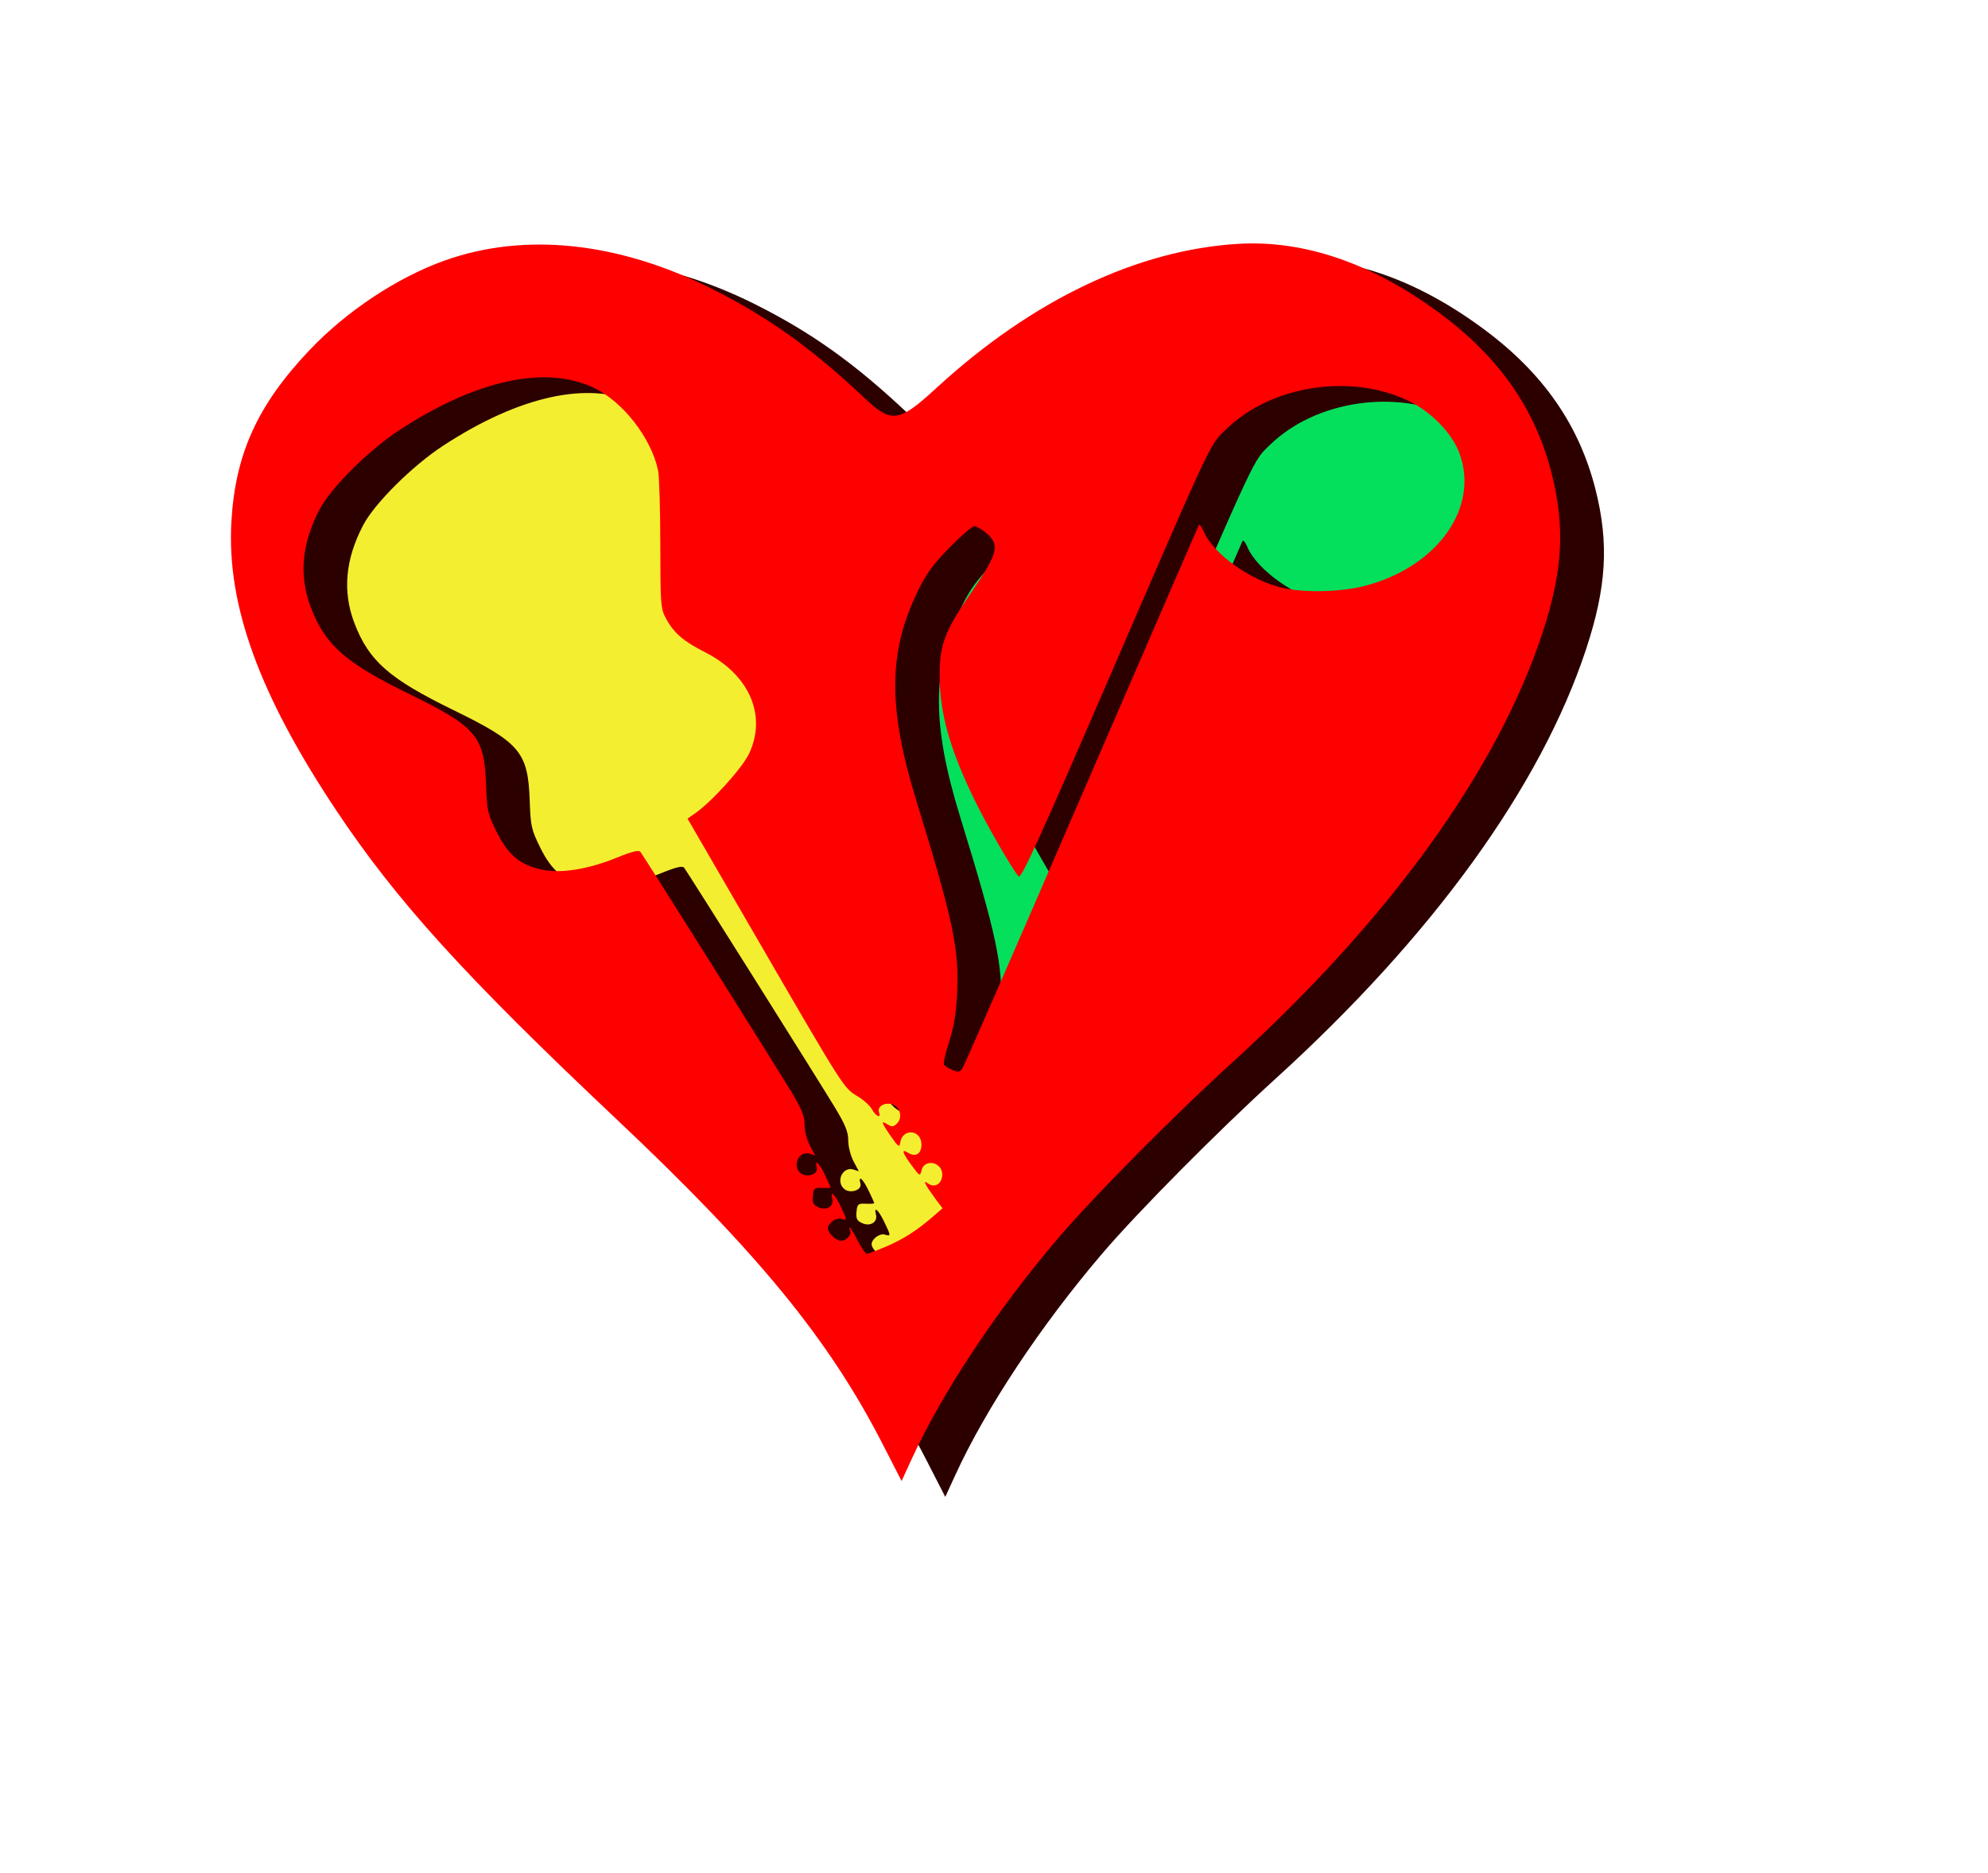 <?xml version="1.0" encoding="UTF-8" standalone="no"?>
<!-- Created with Inkscape (http://www.inkscape.org/) -->

<svg
   xmlns:dc="http://purl.org/dc/elements/1.1/"
   xmlns:cc="http://creativecommons.org/ns#"
   xmlns:rdf="http://www.w3.org/1999/02/22-rdf-syntax-ns#"
   xmlns:svg="http://www.w3.org/2000/svg"
   xmlns="http://www.w3.org/2000/svg"
   xmlns:xlink="http://www.w3.org/1999/xlink"
   xmlns:sodipodi="http://sodipodi.sourceforge.net/DTD/sodipodi-0.dtd"
   xmlns:inkscape="http://www.inkscape.org/namespaces/inkscape"
   width="8.377mm"
   height="7.891mm"
   viewBox="0 0 29.684 27.959"
   id="svg4160"
   version="1.1"
   inkscape:version="0.92.2 5c3e80d, 2017-08-06"
   sodipodi:docname="nootka-frame.svg"
   inkscape:export-filename="../../picts/nootka-frame.png"
   inkscape:export-xdpi="775.7652"
   inkscape:export-ydpi="775.7652">
  <defs
     id="defs4162">
    <filter
       style="color-interpolation-filters:sRGB"
       y="-0.25"
       x="-0.25"
       height="1.5"
       width="1.5"
       inkscape:label="Drop shadow"
       id="filter4748-3">
      <feGaussianBlur
         result="blur"
         stdDeviation="1"
         in="SourceAlpha"
         id="feGaussianBlur4750-0" />
      <feColorMatrix
         values="1 0 0 0 0 0 1 0 0 0 0 0 1 0 0 0 0 0 0.7 0 "
         type="matrix"
         result="bluralpha"
         id="feColorMatrix4752-7" />
      <feOffset
         result="offsetBlur"
         dy="1"
         dx="1"
         in="bluralpha"
         id="feOffset4754-8" />
      <feMerge
         id="feMerge4756-6">
        <feMergeNode
           in="offsetBlur"
           id="feMergeNode4758-8" />
        <feMergeNode
           in="SourceGraphic"
           id="feMergeNode4760-8" />
      </feMerge>
    </filter>
    <filter
       style="color-interpolation-filters:sRGB"
       id="filter4748-3-2"
       inkscape:label="Drop shadow"
       width="1.5"
       height="1.5"
       x="-0.25"
       y="-0.25">
      <feGaussianBlur
         id="feGaussianBlur4750-0-3"
         in="SourceAlpha"
         stdDeviation="1"
         result="blur" />
      <feColorMatrix
         id="feColorMatrix4752-7-4"
         result="bluralpha"
         type="matrix"
         values="1 0 0 0 0 0 1 0 0 0 0 0 1 0 0 0 0 0 0.7 0 " />
      <feOffset
         id="feOffset4754-8-0"
         in="bluralpha"
         dx="1"
         dy="1"
         result="offsetBlur" />
      <feMerge
         id="feMerge4756-6-9">
        <feMergeNode
           id="feMergeNode4758-8-9"
           in="offsetBlur" />
        <feMergeNode
           id="feMergeNode4760-8-2"
           in="SourceGraphic" />
      </feMerge>
    </filter>
    <radialGradient
       gradientUnits="userSpaceOnUse"
       r="31.355"
       cy="34.262"
       cx="96.109"
       id="XMLID_24_">
      <stop
         id="stop541"
         style="stop-color:#494949;stop-opacity:1;"
         offset="0" />
      <stop
         id="stop543"
         style="stop-color:#eee;stop-opacity:0;"
         offset="0.349" />
      <stop
         id="stop545"
         style="stop-color:#545652;stop-opacity:1;"
         offset="0.533" />
      <stop
         id="stop547"
         style="stop-color:white;stop-opacity:0;"
         offset="0.959" />
    </radialGradient>
    <radialGradient
       id="XMLID_40_"
       cx="95.362"
       cy="96.293"
       r="30.361"
       gradientUnits="userSpaceOnUse">
      <stop
         offset="0"
         style="stop-color:#6c6c6c;stop-opacity:1;"
         id="stop1245" />
      <stop
         offset="0.205"
         style="stop-color:#eee;stop-opacity:0.278;"
         id="stop1247" />
      <stop
         offset="0.543"
         style="stop-color:#7e7e7e;stop-opacity:1;"
         id="stop1249" />
      <stop
         offset="0.959"
         style="stop-color:white;stop-opacity:0.196;"
         id="stop1251" />
    </radialGradient>
    <radialGradient
       gradientUnits="userSpaceOnUse"
       r="59.252"
       cy="63.519"
       cx="64"
       id="XMLID_25_">
      <stop
         id="stop560"
         style="stop-color:#CF4913"
         offset="0.592" />
      <stop
         id="stop562"
         style="stop-color:#FF7E00"
         offset="0.757" />
      <stop
         id="stop564"
         style="stop-color:#FF9126"
         offset="0.771" />
      <stop
         id="stop566"
         style="stop-color:#FFA247"
         offset="0.786" />
      <stop
         id="stop568"
         style="stop-color:#FFAF60"
         offset="0.801" />
      <stop
         id="stop570"
         style="stop-color:#FFB872"
         offset="0.817" />
      <stop
         id="stop572"
         style="stop-color:#FFBD7D"
         offset="0.833" />
      <stop
         id="stop574"
         style="stop-color:#FFBF80"
         offset="0.852" />
      <stop
         id="stop576"
         style="stop-color:#EC7331"
         offset="0.941" />
      <stop
         id="stop578"
         style="stop-color:#CF4913"
         offset="1" />
    </radialGradient>
    <linearGradient
       id="XMLID_38_"
       gradientUnits="userSpaceOnUse"
       x1="96.99"
       y1="92.234"
       x2="119.453"
       y2="69.772">
      <stop
         offset="0"
         style="stop-color:#ff9832;stop-opacity:0;"
         id="stop995" />
      <stop
         offset="1"
         style="stop-color:#7e2800;stop-opacity:1;"
         id="stop997" />
    </linearGradient>
    <linearGradient
       y2="122.771"
       x2="64.358"
       y1="61.544"
       x1="64.358"
       gradientUnits="userSpaceOnUse"
       id="XMLID_26_">
      <stop
         id="stop583"
         style="stop-color:#F29B68"
         offset="0" />
      <stop
         id="stop585"
         style="stop-color:#EC7331"
         offset="0.225" />
      <stop
         id="stop587"
         style="stop-color:#CF4913"
         offset="1" />
    </linearGradient>
    <radialGradient
       gradientUnits="userSpaceOnUse"
       r="65.003"
       cy="64.104"
       cx="63.331"
       id="XMLID_27_">
      <stop
         id="stop592"
         style="stop-color:#2C72C7"
         offset="0.532" />
      <stop
         id="stop594"
         style="stop-color:#BFD9FF"
         offset="0.68" />
      <stop
         id="stop596"
         style="stop-color:#FFFFFF"
         offset="0.83" />
      <stop
         id="stop598"
         style="stop-color:#F9FBFD"
         offset="0.852" />
      <stop
         id="stop600"
         style="stop-color:#EAF0F8"
         offset="0.88" />
      <stop
         id="stop602"
         style="stop-color:#CFDEF1"
         offset="0.912" />
      <stop
         id="stop604"
         style="stop-color:#ABC5E5"
         offset="0.946" />
      <stop
         id="stop606"
         style="stop-color:#7CA6D7"
         offset="0.982" />
      <stop
         id="stop608"
         style="stop-color:#6193CF"
         offset="1" />
    </radialGradient>
    <radialGradient
       gradientUnits="userSpaceOnUse"
       r="64.999"
       cy="64.104"
       cx="63.333"
       id="XMLID_28_">
      <stop
         id="stop613"
         style="stop-color:#2C72C7"
         offset="0.532" />
      <stop
         id="stop615"
         style="stop-color:#BFD9FF"
         offset="0.68" />
      <stop
         id="stop617"
         style="stop-color:#FFFFFF"
         offset="0.83" />
      <stop
         id="stop619"
         style="stop-color:#F9FBFD"
         offset="0.852" />
      <stop
         id="stop621"
         style="stop-color:#EAF0F8"
         offset="0.88" />
      <stop
         id="stop623"
         style="stop-color:#CFDEF1"
         offset="0.912" />
      <stop
         id="stop625"
         style="stop-color:#ABC5E5"
         offset="0.946" />
      <stop
         id="stop627"
         style="stop-color:#7CA6D7"
         offset="0.982" />
      <stop
         id="stop629"
         style="stop-color:#6193CF"
         offset="1" />
    </radialGradient>
    <radialGradient
       gradientUnits="userSpaceOnUse"
       r="65"
       cy="64.104"
       cx="63.334"
       id="XMLID_29_">
      <stop
         id="stop634"
         style="stop-color:#2C72C7"
         offset="0.532" />
      <stop
         id="stop636"
         style="stop-color:#BFD9FF"
         offset="0.68" />
      <stop
         id="stop638"
         style="stop-color:#FFFFFF"
         offset="0.83" />
      <stop
         id="stop640"
         style="stop-color:#F9FBFD"
         offset="0.852" />
      <stop
         id="stop642"
         style="stop-color:#EAF0F8"
         offset="0.88" />
      <stop
         id="stop644"
         style="stop-color:#CFDEF1"
         offset="0.912" />
      <stop
         id="stop646"
         style="stop-color:#ABC5E5"
         offset="0.946" />
      <stop
         id="stop648"
         style="stop-color:#7CA6D7"
         offset="0.982" />
      <stop
         id="stop650"
         style="stop-color:#6193CF"
         offset="1" />
    </radialGradient>
    <linearGradient
       y2="4.351"
       x2="70.502"
       y1="6.246"
       x1="70.502"
       gradientUnits="userSpaceOnUse"
       id="XMLID_30_">
      <stop
         id="stop655"
         style="stop-color:#FFFFFF"
         offset="0" />
      <stop
         id="stop657"
         style="stop-color:#0057AE"
         offset="1" />
    </linearGradient>
    <radialGradient
       gradientUnits="userSpaceOnUse"
       r="65.003"
       cy="64.101"
       cx="63.334"
       id="XMLID_31_">
      <stop
         id="stop662"
         style="stop-color:#2C72C7"
         offset="0.532" />
      <stop
         id="stop664"
         style="stop-color:#BFD9FF"
         offset="0.68" />
      <stop
         id="stop666"
         style="stop-color:#FFFFFF"
         offset="0.83" />
      <stop
         id="stop668"
         style="stop-color:#F9FBFD"
         offset="0.852" />
      <stop
         id="stop670"
         style="stop-color:#EAF0F8"
         offset="0.88" />
      <stop
         id="stop672"
         style="stop-color:#CFDEF1"
         offset="0.912" />
      <stop
         id="stop674"
         style="stop-color:#ABC5E5"
         offset="0.946" />
      <stop
         id="stop676"
         style="stop-color:#7CA6D7"
         offset="0.982" />
      <stop
         id="stop678"
         style="stop-color:#6193CF"
         offset="1" />
    </radialGradient>
    <linearGradient
       gradientTransform="matrix(0,-1,1,0,376.125,-378.872)"
       y2="-249.458"
       x2="-442.207"
       y1="-253.458"
       x1="-442.207"
       gradientUnits="userSpaceOnUse"
       id="XMLID_32_">
      <stop
         id="stop683"
         style="stop-color:#6193CF"
         offset="0" />
      <stop
         id="stop685"
         style="stop-color:#6E9CD3"
         offset="0.023" />
      <stop
         id="stop687"
         style="stop-color:#A1BFE3"
         offset="0.122" />
      <stop
         id="stop689"
         style="stop-color:#CADBEF"
         offset="0.215" />
      <stop
         id="stop691"
         style="stop-color:#E7EFF8"
         offset="0.3" />
      <stop
         id="stop693"
         style="stop-color:#F9FBFD"
         offset="0.373" />
      <stop
         id="stop695"
         style="stop-color:#FFFFFF"
         offset="0.426" />
      <stop
         id="stop697"
         style="stop-color:#F5F8FC"
         offset="0.534" />
      <stop
         id="stop699"
         style="stop-color:#D9E5F4"
         offset="0.72" />
      <stop
         id="stop701"
         style="stop-color:#ACC6E6"
         offset="0.959" />
      <stop
         id="stop703"
         style="stop-color:#A4C0E4"
         offset="1" />
    </linearGradient>
    <linearGradient
       y2="4.406"
       x2="57.582"
       y1="7.586"
       x1="57.582"
       gradientUnits="userSpaceOnUse"
       id="XMLID_34_">
      <stop
         id="stop715"
         style="stop-color:#FFFFFF"
         offset="0" />
      <stop
         id="stop717"
         style="stop-color:#0057AE"
         offset="1" />
    </linearGradient>
    <radialGradient
       id="radialGradient6446"
       cx="95.362"
       cy="96.293"
       r="30.361"
       gradientUnits="userSpaceOnUse">
      <stop
         offset="0"
         style="stop-color:#6c6c6c;stop-opacity:1;"
         id="stop6448" />
      <stop
         offset="0.205"
         style="stop-color:#eee;stop-opacity:0.278;"
         id="stop6450" />
      <stop
         offset="0.543"
         style="stop-color:#7e7e7e;stop-opacity:1;"
         id="stop6452" />
      <stop
         offset="0.959"
         style="stop-color:white;stop-opacity:0.196;"
         id="stop6454" />
    </radialGradient>
    <linearGradient
       gradientTransform="matrix(0,1,-1,0,512.873,132)"
       y2="511.769"
       x2="-68.834"
       y1="507.769"
       x1="-68.834"
       gradientUnits="userSpaceOnUse"
       id="XMLID_37_">
      <stop
         id="stop966"
         style="stop-color:#2C72C7"
         offset="0" />
      <stop
         id="stop968"
         style="stop-color:#2F74C8"
         offset="0.003" />
      <stop
         id="stop970"
         style="stop-color:#6D9ED8"
         offset="0.09" />
      <stop
         id="stop972"
         style="stop-color:#A1C0E6"
         offset="0.174" />
      <stop
         id="stop974"
         style="stop-color:#CADBF1"
         offset="0.251" />
      <stop
         id="stop976"
         style="stop-color:#E7EFF9"
         offset="0.322" />
      <stop
         id="stop978"
         style="stop-color:#F9FBFD"
         offset="0.382" />
      <stop
         id="stop980"
         style="stop-color:#FFFFFF"
         offset="0.426" />
      <stop
         id="stop982"
         style="stop-color:#F5F8FC"
         offset="0.534" />
      <stop
         id="stop984"
         style="stop-color:#D9E5F4"
         offset="0.72" />
      <stop
         id="stop986"
         style="stop-color:#ACC6E6"
         offset="0.959" />
      <stop
         id="stop988"
         style="stop-color:#A4C0E4"
         offset="1" />
    </linearGradient>
    <radialGradient
       id="radialGradient6485"
       cx="95.362"
       cy="96.293"
       r="30.361"
       gradientUnits="userSpaceOnUse">
      <stop
         offset="0"
         style="stop-color:#6c6c6c;stop-opacity:1;"
         id="stop6487" />
      <stop
         offset="0.205"
         style="stop-color:#eee;stop-opacity:0.278;"
         id="stop6489" />
      <stop
         offset="0.543"
         style="stop-color:#7e7e7e;stop-opacity:1;"
         id="stop6491" />
      <stop
         offset="0.959"
         style="stop-color:white;stop-opacity:0.196;"
         id="stop6493" />
    </radialGradient>
    <linearGradient
       id="XMLID_41_"
       gradientUnits="userSpaceOnUse"
       x1="87.068"
       y1="24.355"
       x2="87.068"
       y2="53.478">
      <stop
         offset="0"
         style="stop-color:#CF5F32"
         id="stop1258" />
      <stop
         offset="1"
         style="stop-color:#803F00"
         id="stop1260" />
    </linearGradient>
    <linearGradient
       id="XMLID_42_"
       gradientUnits="userSpaceOnUse"
       x1="40.932"
       y1="24.355"
       x2="40.932"
       y2="53.478">
      <stop
         offset="0"
         style="stop-color:#CF5F32"
         id="stop1265" />
      <stop
         offset="1"
         style="stop-color:#803F00"
         id="stop1267" />
    </linearGradient>
    <linearGradient
       gradientTransform="matrix(-1,0,0,-1,-508,376)"
       y2="249.269"
       x2="-572"
       y1="253.269"
       x1="-572"
       gradientUnits="userSpaceOnUse"
       id="XMLID_43_">
      <stop
         id="stop1272"
         style="stop-color:#6193CF"
         offset="0" />
      <stop
         id="stop1274"
         style="stop-color:#6E9CD3"
         offset="0.023" />
      <stop
         id="stop1276"
         style="stop-color:#A1BFE3"
         offset="0.122" />
      <stop
         id="stop1278"
         style="stop-color:#CADBEF"
         offset="0.215" />
      <stop
         id="stop1280"
         style="stop-color:#E7EFF8"
         offset="0.3" />
      <stop
         id="stop1282"
         style="stop-color:#F9FBFD"
         offset="0.373" />
      <stop
         id="stop1284"
         style="stop-color:#FFFFFF"
         offset="0.426" />
      <stop
         id="stop1286"
         style="stop-color:#F5F8FC"
         offset="0.534" />
      <stop
         id="stop1288"
         style="stop-color:#D9E5F4"
         offset="0.72" />
      <stop
         id="stop1290"
         style="stop-color:#ACC6E6"
         offset="0.959" />
      <stop
         id="stop1292"
         style="stop-color:#A4C0E4"
         offset="1" />
    </linearGradient>
    <linearGradient
       gradientTransform="matrix(-1,0,0,-1,128,8.875)"
       y2="7.646"
       x2="64"
       y1="3.895"
       x1="64"
       gradientUnits="userSpaceOnUse"
       id="XMLID_44_">
      <stop
         id="stop1297"
         style="stop-color:#2C72C7"
         offset="0" />
      <stop
         id="stop1299"
         style="stop-color:#2F74C8"
         offset="0.003" />
      <stop
         id="stop1301"
         style="stop-color:#6D9ED8"
         offset="0.09" />
      <stop
         id="stop1303"
         style="stop-color:#A1C0E6"
         offset="0.174" />
      <stop
         id="stop1305"
         style="stop-color:#CADBF1"
         offset="0.251" />
      <stop
         id="stop1307"
         style="stop-color:#E7EFF9"
         offset="0.322" />
      <stop
         id="stop1309"
         style="stop-color:#F9FBFD"
         offset="0.382" />
      <stop
         id="stop1311"
         style="stop-color:#FFFFFF"
         offset="0.426" />
      <stop
         id="stop1313"
         style="stop-color:#F5F8FC"
         offset="0.534" />
      <stop
         id="stop1315"
         style="stop-color:#D9E5F4"
         offset="0.72" />
      <stop
         id="stop1317"
         style="stop-color:#ACC6E6"
         offset="0.959" />
      <stop
         id="stop1319"
         style="stop-color:#A4C0E4"
         offset="1" />
    </linearGradient>
    <filter
       style="color-interpolation-filters:sRGB"
       id="filter7429-9">
      <feGaussianBlur
         id="feGaussianBlur7431-2"
         stdDeviation="6.682" />
    </filter>
    <filter
       style="color-interpolation-filters:sRGB"
       id="filter7413-9">
      <feGaussianBlur
         id="feGaussianBlur7415-2"
         stdDeviation="2.21" />
    </filter>
    <filter
       style="color-interpolation-filters:sRGB"
       id="filter5456">
      <feGaussianBlur
         id="feGaussianBlur5458"
         stdDeviation="2.21" />
    </filter>
    <linearGradient
       id="linearGradient3204-3-423">
      <stop
         id="stop4936"
         style="stop-color:#000000;stop-opacity:1"
         offset="0" />
      <stop
         id="stop4938"
         style="stop-color:#000000;stop-opacity:0"
         offset="1" />
    </linearGradient>
    <filter
       style="color-interpolation-filters:sRGB"
       id="filter7509">
      <feGaussianBlur
         id="feGaussianBlur7511"
         stdDeviation="4.486" />
    </filter>
    <linearGradient
       gradientTransform="matrix(1,0,0,0.662,0,-1361.297)"
       x1="12.549"
       y1="-4123.204"
       x2="286.85"
       y2="-3485.175"
       id="linearGradient9077-726"
       xlink:href="#linearGradient7732-381"
       gradientUnits="userSpaceOnUse" />
    <linearGradient
       id="linearGradient7732-381">
      <stop
         id="stop4942"
         style="stop-color:#ffffff;stop-opacity:1"
         offset="0" />
      <stop
         id="stop4944"
         style="stop-color:#ffffff;stop-opacity:0"
         offset="1" />
    </linearGradient>
    <filter
       style="color-interpolation-filters:sRGB"
       id="filter7772">
      <feGaussianBlur
         id="feGaussianBlur7774"
         stdDeviation="0.209" />
    </filter>
    <linearGradient
       gradientTransform="matrix(1,0,0,0.662,0,-1361.297)"
       x1="199.02"
       y1="-4290.743"
       x2="153.385"
       y2="-3911.718"
       id="linearGradient9248-579"
       xlink:href="#linearGradient7732-381"
       gradientUnits="userSpaceOnUse" />
    <filter
       style="color-interpolation-filters:sRGB"
       id="filter8049">
      <feGaussianBlur
         id="feGaussianBlur8051"
         stdDeviation="4.086" />
    </filter>
    <filter
       style="color-interpolation-filters:sRGB"
       id="filter7429-9-1">
      <feGaussianBlur
         id="feGaussianBlur7431-2-3"
         stdDeviation="6.682" />
    </filter>
    <filter
       style="color-interpolation-filters:sRGB"
       id="filter7413-9-2">
      <feGaussianBlur
         id="feGaussianBlur7415-2-9"
         stdDeviation="2.21" />
    </filter>
    <filter
       style="color-interpolation-filters:sRGB"
       id="filter5456-4">
      <feGaussianBlur
         id="feGaussianBlur5458-5"
         stdDeviation="2.21" />
    </filter>
    <filter
       style="color-interpolation-filters:sRGB"
       id="filter7509-9">
      <feGaussianBlur
         id="feGaussianBlur7511-0"
         stdDeviation="4.486" />
    </filter>
    <filter
       style="color-interpolation-filters:sRGB"
       id="filter7772-7">
      <feGaussianBlur
         id="feGaussianBlur7774-4"
         stdDeviation="0.209" />
    </filter>
    <filter
       style="color-interpolation-filters:sRGB"
       id="filter8049-2">
      <feGaussianBlur
         id="feGaussianBlur8051-6"
         stdDeviation="4.086" />
    </filter>
    <filter
       style="color-interpolation-filters:sRGB"
       id="filter8049-0">
      <feGaussianBlur
         stdDeviation="4.086"
         id="feGaussianBlur8051-7" />
    </filter>
    <linearGradient
       gradientUnits="userSpaceOnUse"
       xlink:href="#linearGradient7732-381"
       id="linearGradient9077"
       y2="-3485.175"
       x2="286.85"
       y1="-4123.204"
       x1="12.549"
       gradientTransform="matrix(1,0,0,0.662,0,-1361.297)" />
    <filter
       style="color-interpolation-filters:sRGB"
       id="filter7772-0">
      <feGaussianBlur
         stdDeviation="0.209"
         id="feGaussianBlur7774-2" />
    </filter>
    <linearGradient
       id="linearGradient3204-3">
      <stop
         offset="0"
         style="stop-color:#ff0000;stop-opacity:1"
         id="stop3206-0" />
      <stop
         offset="1"
         style="stop-color:#ff0000;stop-opacity:0"
         id="stop3208-4" />
    </linearGradient>
    <filter
       style="color-interpolation-filters:sRGB"
       id="filter7509-5">
      <feGaussianBlur
         stdDeviation="4.486"
         id="feGaussianBlur7511-5" />
    </filter>
    <filter
       style="color-interpolation-filters:sRGB"
       id="filter7413-9-7">
      <feGaussianBlur
         stdDeviation="2.21"
         id="feGaussianBlur7415-2-8" />
    </filter>
    <filter
       style="color-interpolation-filters:sRGB"
       id="filter4737">
      <feGaussianBlur
         stdDeviation="2.21"
         id="feGaussianBlur4739" />
    </filter>
    <filter
       style="color-interpolation-filters:sRGB"
       id="filter7429-9-3">
      <feGaussianBlur
         stdDeviation="6.682"
         id="feGaussianBlur7431-2-5" />
    </filter>
    <filter
       inkscape:collect="always"
       style="color-interpolation-filters:sRGB"
       id="filter5116"
       x="-0.035"
       width="1.07"
       y="-0.037"
       height="1.075">
      <feGaussianBlur
         inkscape:collect="always"
         stdDeviation="8.271"
         id="feGaussianBlur5118" />
    </filter>
  </defs>
  <sodipodi:namedview
     id="base"
     pagecolor="#ffffff"
     bordercolor="#666666"
     borderopacity="1.0"
     inkscape:pageopacity="0.0"
     inkscape:pageshadow="2"
     inkscape:zoom="22.4"
     inkscape:cx="18.503195"
     inkscape:cy="13.047917"
     inkscape:document-units="px"
     inkscape:current-layer="layer1"
     showgrid="false"
     inkscape:window-width="1920"
     inkscape:window-height="1039"
     inkscape:window-x="0"
     inkscape:window-y="0"
     inkscape:window-maximized="1"
     fit-margin-top="0"
     fit-margin-left="0"
     fit-margin-right="0"
     fit-margin-bottom="0" />
  <g
     inkscape:label="Layer 1"
     inkscape:groupmode="layer"
     id="layer1"
     transform="translate(5.057,-266.372)">
    <rect
       rx="2.645"
       style="fill:#ffffff;fill-opacity:1;filter:url(#filter4748-3-2)"
       id="rect3894-43"
       width="24.616"
       height="22.828"
       x="-3.768"
       y="267.897"
       ry="2.645" />
    <g
       id="g1130"
       transform="matrix(0.035,0,0,0.035,7.686,269.4)">
      <g
         transform="matrix(-0.393,0.237,-0.237,-0.393,448.152,408.597)"
         style="display:inline;overflow:visible;visibility:visible;fill:#ffffff;fill-opacity:1;fill-rule:evenodd;stroke:#d55801;stroke-width:0.787;stroke-linecap:butt;stroke-linejoin:miter;stroke-miterlimit:4;stroke-dasharray:none;stroke-dashoffset:0;stroke-opacity:1;marker:none;enable-background:accumulate"
         id="g14041-0" />
      <g
         transform="matrix(-0.393,0.237,-0.237,-0.393,418.933,341.166)"
         style="display:inline;overflow:visible;visibility:visible;fill:#ffffff;fill-opacity:1;fill-rule:evenodd;stroke:none;stroke-width:0.5;marker:none;enable-background:accumulate"
         id="g15104-7" />
      <g
         transform="matrix(-0.498,0.301,-0.292,-0.483,350.722,426.932)"
         style="display:inline;overflow:visible;visibility:visible;fill:#ffffff;fill-opacity:1;fill-rule:evenodd;stroke:none;stroke-width:0.5;marker:none;enable-background:accumulate"
         id="g7476-5" />
      <g
         transform="matrix(-0.301,0.182,-0.237,-0.393,80.493,181.592)"
         id="g102362-3"
         style="fill:#ffffff;fill-opacity:1" />
      <path
         sodipodi:nodetypes="ccccc"
         inkscape:connector-curvature="0"
         id="rect1002"
         d="M -249.646,138.451 -105.629,21.024 80.34,416.018 5.804,488.435 Z"
         style="opacity:0.98;fill:#f2ee2c;fill-opacity:1;stroke:none;stroke-width:5.46;stroke-linecap:round;stroke-linejoin:round;stroke-miterlimit:4;stroke-dasharray:none;stroke-opacity:1;paint-order:markers stroke fill" />
      <path
         sodipodi:nodetypes="ccccc"
         inkscape:connector-curvature="0"
         id="rect1002-3"
         d="M 135.545,39.551 285.286,105.433 36.672,402.053 -23.932,209.409 Z"
         style="opacity:0.98;fill:#00df59;fill-opacity:1;stroke:none;stroke-width:5.46;stroke-linecap:round;stroke-linejoin:round;stroke-miterlimit:4;stroke-dasharray:none;stroke-opacity:1;paint-order:markers stroke fill" />
      <path
         transform="matrix(0.993,0,0,0.993,-346.862,-230.913)"
         inkscape:connector-curvature="0"
         id="path4961-3"
         d="M 380.584,772.414 C 357.52,727.446 326.898,690.078 266.289,632.939 201.018,571.405 171.586,538.956 145.579,499.853 112.751,450.495 98.805,412.099 100.775,376.505 c 1.619,-29.244 11.156,-50.296 33.46,-73.859 15.938,-16.837 37.814,-31.349 58.238,-38.634 34.195,-12.196 74.346,-8.017 114.239,11.889 24.43,12.19 43.242,25.614 66.04,47.124 11.772,11.107 14.734,10.682 31.256,-4.488 40.882,-37.537 86.075,-59.079 129.388,-61.673 28.592,-1.712 58.002,8.483 87.17,30.218 25.165,18.752 40.538,40.886 47.524,68.426 5.885,23.199 4.79,42.027 -3.993,68.67 -19.434,58.954 -65.831,123.136 -133.391,184.522 -24.845,22.575 -59.17,57.201 -74.518,75.172 -26.422,30.939 -49.955,66.419 -63.168,95.237 l -4.249,9.267 z m 1.304,-84.677 c 7.533,-3.206 13.397,-6.932 20.226,-12.853 l 4.246,-3.681 -2.931,-3.907 c -1.612,-2.149 -3.427,-4.809 -4.033,-5.912 -0.981,-1.784 -0.859,-1.853 1.107,-0.625 2.798,1.747 5.739,-0.337 5.739,-4.068 0,-5.438 -7.698,-6.949 -8.917,-1.75 -0.613,2.615 -0.769,2.535 -4.232,-2.173 -4.068,-5.531 -4.564,-7.306 -1.511,-5.399 3.175,1.983 5.729,0.42 5.729,-3.504 0,-6.557 -8.22,-7.247 -9.142,-0.767 -0.297,2.089 -0.856,1.696 -3.974,-2.794 -4.203,-6.052 -4.476,-7.045 -1.413,-5.132 1.829,1.142 2.534,1.063 4.052,-0.454 2.597,-2.597 1.218,-7.368 -2.391,-8.273 -3.221,-0.808 -6.262,1.198 -5.364,3.538 1.065,2.776 -1.416,1.717 -3.026,-1.29 -0.849,-1.586 -3.687,-4.14 -6.307,-5.675 -5.802,-3.4 -5.93,-3.601 -43.847,-69.015 l -29.112,-50.224 3.1,-2.146 c 7.41,-5.129 20.549,-19.688 23.467,-26.002 7.536,-16.307 -0.102,-33.733 -18.972,-43.284 -9.359,-4.737 -13.474,-8.288 -16.847,-14.538 -2.279,-4.224 -2.411,-5.944 -2.433,-31.814 -0.013,-15.042 -0.449,-29.358 -0.968,-31.814 -2.958,-13.989 -15.178,-29.634 -27.783,-35.569 -20.722,-9.757 -50.603,-3.207 -83.412,18.284 -13.187,8.638 -29.335,24.687 -34.239,34.029 -7.714,14.694 -8.959,28.573 -3.779,42.126 6.177,16.162 14.872,23.825 42.148,37.146 29.028,14.176 32.431,18.186 33.159,39.067 0.385,11.039 0.708,12.481 4.536,20.228 4.849,9.811 9.936,14.105 19.155,16.168 8.174,1.829 20.027,-0.02 32.365,-5.05 6.751,-2.752 9.548,-3.432 10.291,-2.499 1.352,1.696 56.939,90.059 64.557,102.622 4.702,7.754 5.947,10.795 5.947,14.528 0,2.624 1.014,6.614 2.284,8.982 l 2.284,4.261 -2.337,-0.742 c -4.63,-1.47 -7.748,5.183 -3.919,8.361 2.564,2.128 7.648,0.462 6.934,-2.271 -1.028,-3.933 0.957,-2.287 3.463,2.871 1.35,2.779 2.455,5.239 2.455,5.467 0,0.228 -1.633,0.34 -3.628,0.249 -3.316,-0.15 -3.658,0.147 -3.977,3.455 -0.286,2.964 0.163,3.853 2.479,4.908 3.433,1.564 6.705,-0.502 5.867,-3.706 -0.994,-3.802 1.04,-2.048 3.502,3.022 2.987,6.148 3.004,6.434 0.34,5.589 -2.172,-0.689 -5.699,1.873 -5.699,4.141 0,1.976 3.528,5.31 5.618,5.31 2.373,0 4.878,-2.836 3.901,-4.416 -0.396,-0.641 -0.448,-1.165 -0.115,-1.165 0.333,0 1.878,2.512 3.434,5.581 1.556,3.07 3.289,5.581 3.852,5.581 0.563,0 4.197,-1.35 8.074,-3 z m 32.983,-76.535 c 0.599,-0.767 23.579,-53.386 51.067,-116.93 27.488,-63.544 50.235,-115.975 50.549,-116.513 0.314,-0.538 1.235,0.6 2.046,2.529 4.196,9.978 20.791,21.689 34.832,24.58 9.364,1.928 24.466,1.493 34.148,-0.983 31.437,-8.04 49.769,-33.734 40.877,-57.293 -3.116,-8.256 -11.672,-17.175 -20.987,-21.877 -24.719,-12.478 -59.639,-7.28 -79.166,11.785 -7.284,7.112 -5.112,2.485 -51.68,110.084 -28.515,65.887 -36.409,83.173 -37.467,82.047 -2.654,-2.826 -14.178,-22.865 -19.438,-33.8 -10.295,-21.402 -14.529,-36.652 -14.529,-52.335 0,-13.543 2.137,-19.199 13.519,-35.778 11.564,-16.844 12.51,-20.581 6.488,-25.648 -1.889,-1.589 -4.192,-2.89 -5.118,-2.89 -0.926,0 -5.741,4.144 -10.7,9.209 -7.197,7.351 -9.992,11.236 -13.853,19.256 -12.433,25.828 -12.539,49.857 -0.393,89.302 15.904,51.651 18.531,64.065 17.576,83.046 -0.418,8.309 -1.444,14.475 -3.443,20.686 -1.566,4.867 -2.57,9.297 -2.231,9.846 0.568,0.919 4.472,2.837 6.112,3.003 0.385,0.039 1.191,-0.557 1.79,-1.325 z"
         style="fill:#2d0000;fill-opacity:1;stroke-width:1.116;filter:url(#filter5116)" />
      <path
         inkscape:connector-curvature="0"
         id="path4961"
         d="m 12.42,529.327 c -22.9,-44.647 -53.302,-81.747 -113.478,-138.478 -64.805,-61.094 -94.026,-93.312 -119.847,-132.135 -32.593,-49.006 -46.44,-87.127 -44.484,-122.467 1.607,-29.035 11.076,-49.937 33.221,-73.331 15.824,-16.717 37.544,-31.125 57.822,-38.357 33.95,-12.108 73.814,-7.96 113.422,11.804 24.255,12.103 42.933,25.431 65.568,46.788 11.688,11.028 14.629,10.606 31.032,-4.456 40.589,-37.269 85.459,-58.656 128.463,-61.232 28.388,-1.7 57.587,8.422 86.547,30.002 24.986,18.618 40.248,40.593 47.184,67.936 5.843,23.033 4.756,41.726 -3.964,68.18 -19.295,58.533 -65.361,122.256 -132.438,183.203 -24.668,22.414 -58.747,56.792 -73.985,74.635 -26.234,30.718 -49.598,65.944 -62.716,94.557 l -4.218,9.2 z m 1.294,-84.072 c 7.479,-3.183 13.302,-6.883 20.082,-12.761 l 4.216,-3.655 -2.91,-3.879 c -1.601,-2.133 -3.403,-4.775 -4.005,-5.869 -0.974,-1.771 -0.853,-1.84 1.099,-0.621 2.778,1.735 5.698,-0.335 5.698,-4.039 0,-5.4 -7.643,-6.899 -8.853,-1.737 -0.609,2.597 -0.764,2.517 -4.202,-2.158 -4.039,-5.492 -4.531,-7.253 -1.5,-5.36 3.152,1.968 5.688,0.417 5.688,-3.479 0,-6.51 -8.161,-7.195 -9.077,-0.762 -0.295,2.074 -0.85,1.684 -3.946,-2.774 -4.173,-6.009 -4.444,-6.995 -1.403,-5.096 1.816,1.134 2.516,1.056 4.023,-0.451 2.578,-2.578 1.209,-7.315 -2.374,-8.214 -3.198,-0.803 -6.217,1.189 -5.326,3.513 1.057,2.756 -1.406,1.705 -3.004,-1.281 -0.843,-1.574 -3.661,-4.11 -6.262,-5.635 -5.761,-3.376 -5.888,-3.575 -43.533,-68.521 l -28.904,-49.865 3.078,-2.13 c 7.357,-5.092 20.402,-19.547 23.299,-25.816 7.482,-16.191 -0.101,-33.492 -18.836,-42.975 -9.292,-4.703 -13.378,-8.229 -16.726,-14.434 -2.263,-4.194 -2.393,-5.901 -2.416,-31.587 -0.013,-14.934 -0.445,-29.148 -0.961,-31.587 -2.937,-13.889 -15.07,-29.422 -27.584,-35.315 -20.574,-9.688 -50.242,-3.184 -82.816,18.154 -13.092,8.576 -29.126,24.511 -33.995,33.785 -7.659,14.589 -8.895,28.368 -3.752,41.825 6.133,16.047 14.766,23.655 41.846,36.88 28.82,14.074 32.2,18.056 32.922,38.788 0.382,10.96 0.703,12.392 4.504,20.083 4.814,9.741 9.865,14.004 19.018,16.053 8.116,1.816 19.884,-0.02 32.134,-5.014 6.703,-2.733 9.48,-3.407 10.218,-2.481 1.342,1.684 56.532,89.415 64.096,101.889 4.668,7.698 5.904,10.718 5.904,14.424 0,2.605 1.007,6.567 2.267,8.918 l 2.267,4.231 -2.321,-0.737 c -4.597,-1.459 -7.693,5.146 -3.891,8.301 2.546,2.113 7.594,0.459 6.884,-2.255 -1.021,-3.905 0.95,-2.27 3.438,2.851 1.341,2.759 2.437,5.202 2.437,5.428 0,0.226 -1.621,0.337 -3.602,0.247 -3.292,-0.149 -3.632,0.146 -3.949,3.431 -0.284,2.943 0.162,3.826 2.461,4.873 3.409,1.553 6.657,-0.499 5.825,-3.68 -0.987,-3.775 1.032,-2.033 3.477,3 2.966,6.104 2.983,6.388 0.338,5.549 -2.157,-0.684 -5.658,1.86 -5.658,4.111 0,1.962 3.503,5.273 5.578,5.273 2.356,0 4.843,-2.816 3.873,-4.385 -0.393,-0.636 -0.445,-1.157 -0.114,-1.157 0.33,0 1.865,2.494 3.409,5.542 1.544,3.048 3.266,5.541 3.825,5.541 0.559,0 4.167,-1.34 8.017,-2.979 z m 32.747,-75.988 c 0.595,-0.762 23.411,-53.004 50.702,-116.094 27.291,-63.09 49.875,-115.146 50.188,-115.68 0.312,-0.534 1.226,0.596 2.032,2.511 4.166,9.907 20.643,21.534 34.583,24.404 9.297,1.914 24.291,1.482 33.904,-0.976 31.212,-7.983 49.413,-33.493 40.585,-56.883 -3.094,-8.197 -11.589,-17.052 -20.837,-21.72 -24.542,-12.389 -59.212,-7.228 -78.6,11.7 -7.232,7.061 -5.076,2.467 -51.31,109.297 -28.312,65.416 -36.149,82.579 -37.2,81.46 -2.635,-2.806 -14.076,-22.702 -19.299,-33.558 -10.222,-21.249 -14.425,-36.39 -14.425,-51.961 0,-13.447 2.122,-19.061 13.423,-35.522 11.482,-16.724 12.42,-20.434 6.442,-25.465 -1.875,-1.578 -4.162,-2.869 -5.082,-2.869 -0.919,0 -5.7,4.115 -10.624,9.143 -7.146,7.299 -9.921,11.156 -13.753,19.118 -12.344,25.644 -12.449,49.5 -0.391,88.664 15.79,51.281 18.399,63.607 17.45,82.453 -0.415,8.25 -1.434,14.371 -3.419,20.538 -1.555,4.832 -2.552,9.231 -2.215,9.775 0.564,0.912 4.44,2.817 6.068,2.981 0.383,0.039 1.182,-0.553 1.777,-1.315 z"
         style="fill:#ff0000;fill-opacity:1;stroke-width:1.108" />
    </g>
  </g>
</svg>
